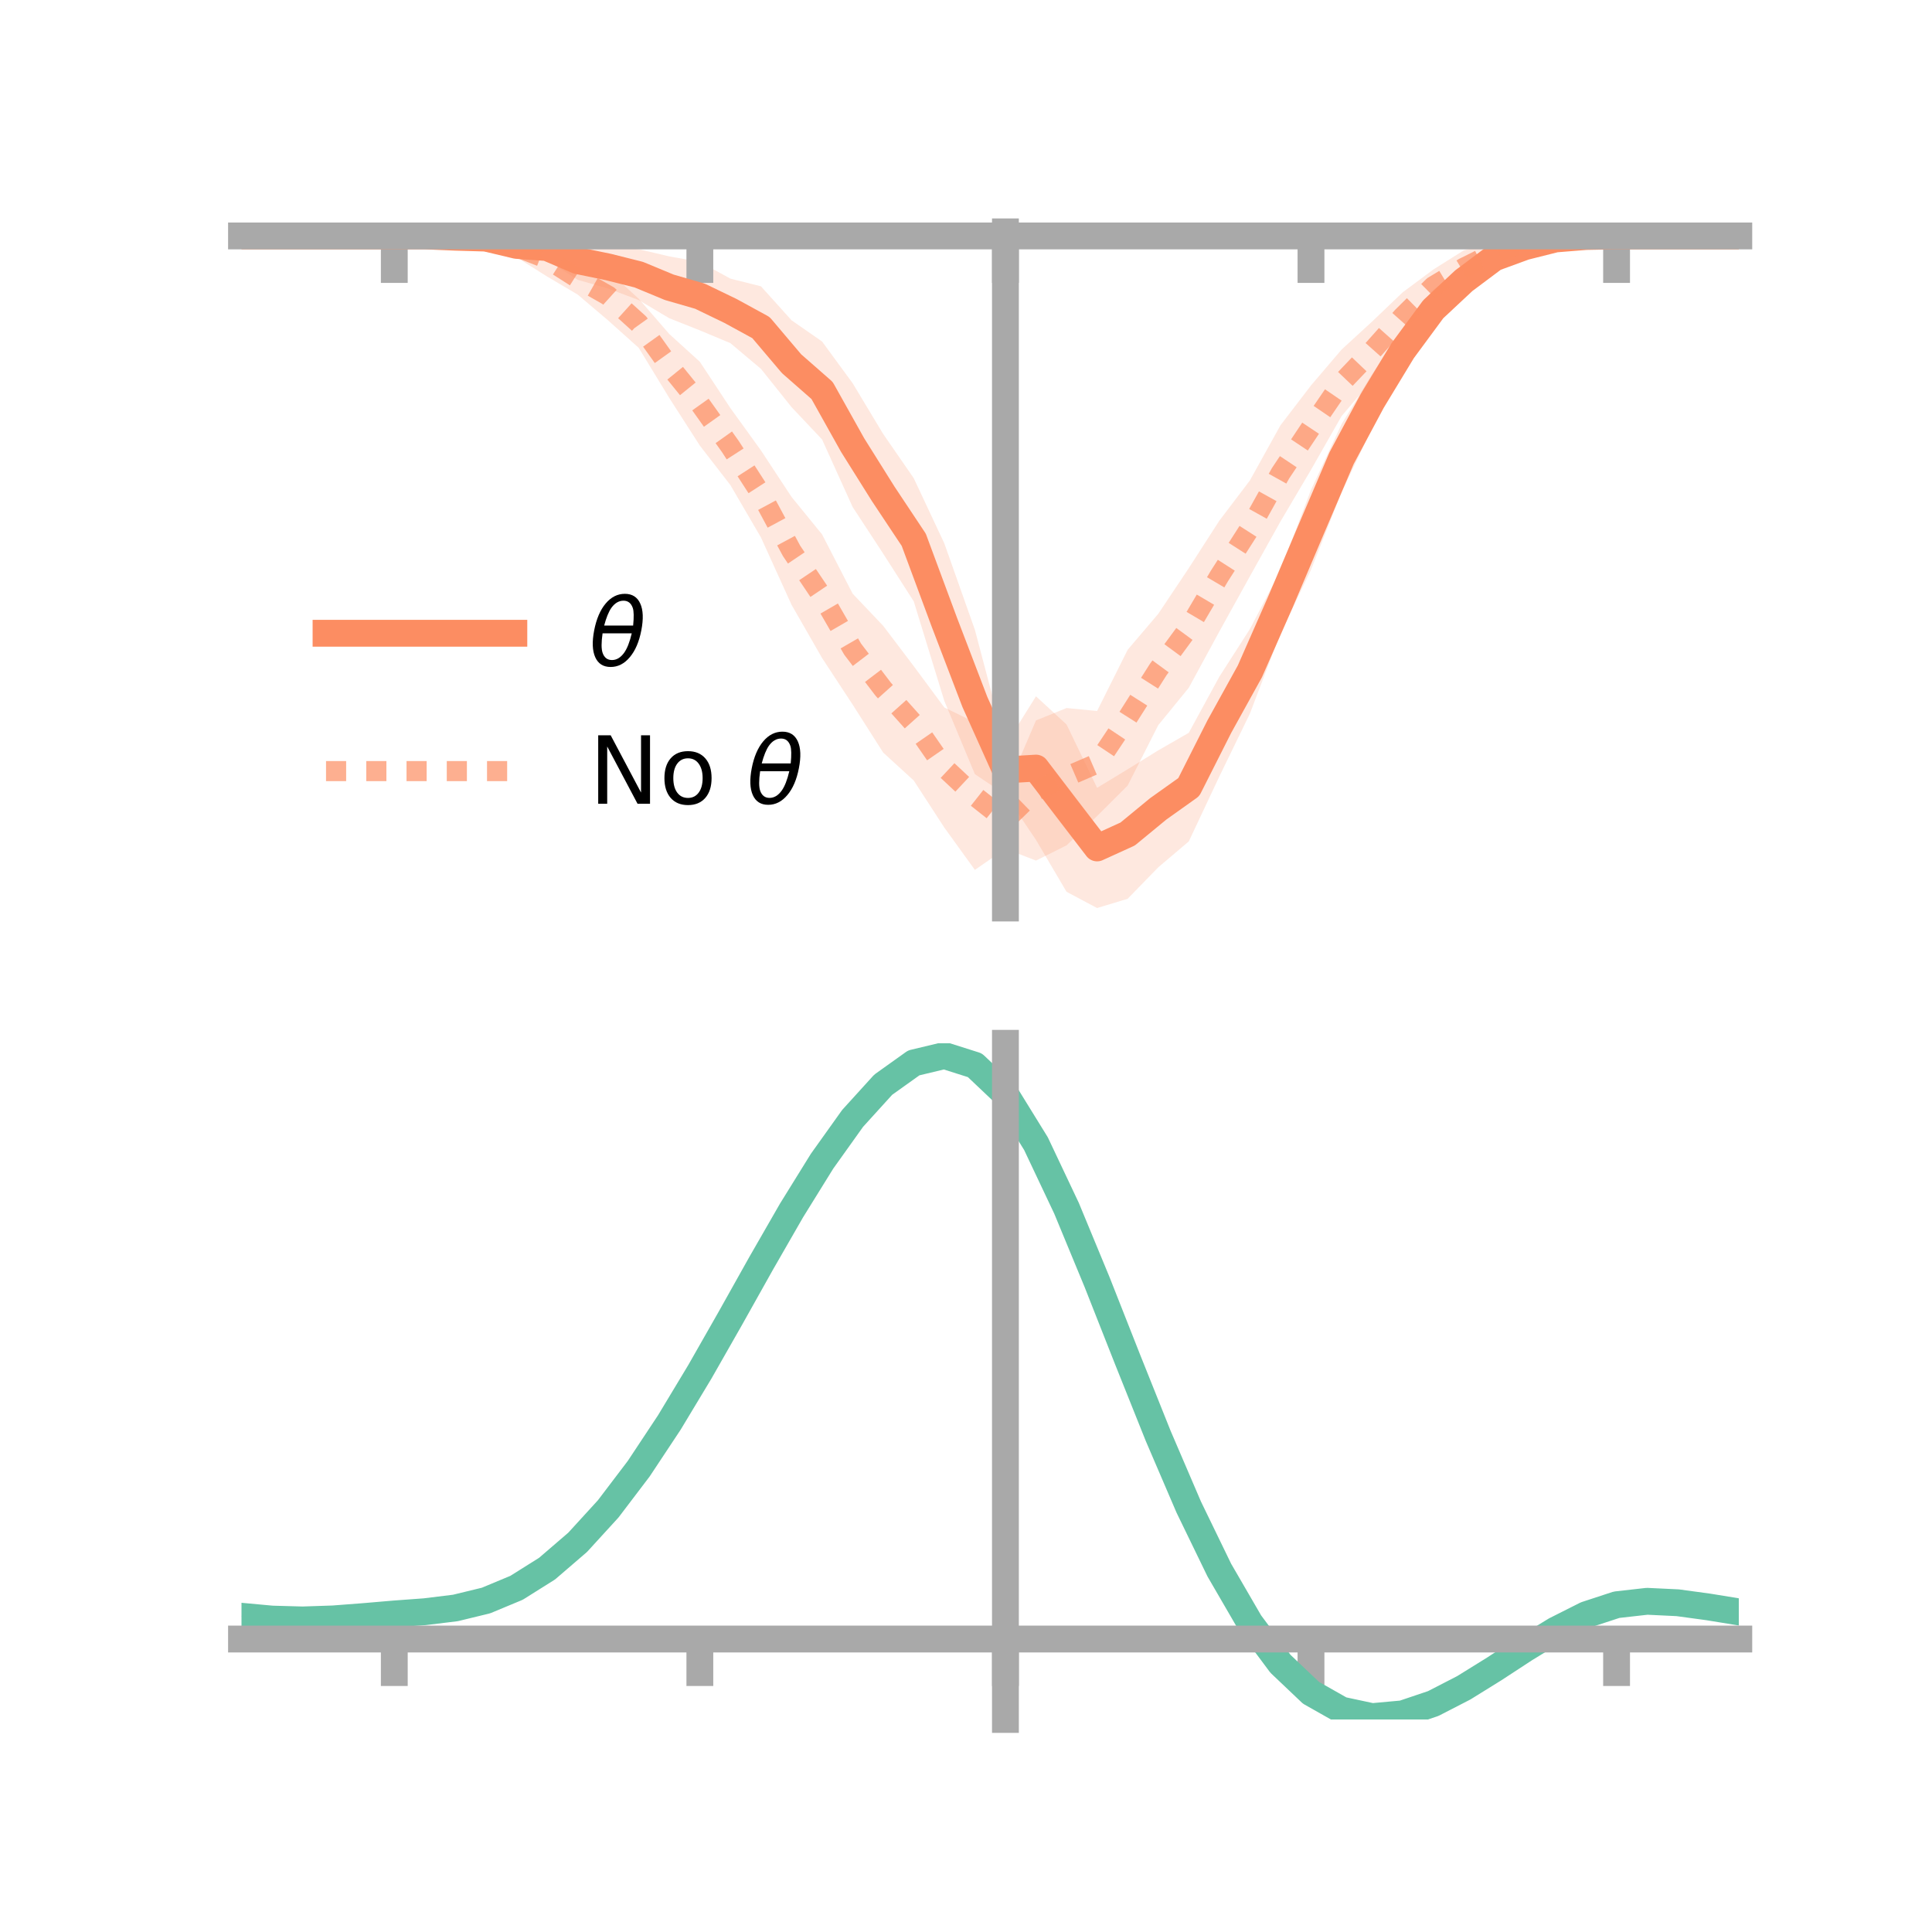 <?xml version="1.0" encoding="utf-8" standalone="no"?>
<!DOCTYPE svg PUBLIC "-//W3C//DTD SVG 1.1//EN"
  "http://www.w3.org/Graphics/SVG/1.1/DTD/svg11.dtd">
<!-- Created with matplotlib (https://matplotlib.org/) -->
<svg height="144pt" version="1.1" viewBox="0 0 144 144" width="144pt" xmlns="http://www.w3.org/2000/svg" xmlns:xlink="http://www.w3.org/1999/xlink">
 <defs>
  <style type="text/css">*{stroke-linecap:butt;stroke-linejoin:round;}</style>
 </defs>
 <g id="figure_1">
  <g id="patch_1">
   <path d="M 0 144 
L 144 144 
L 144 0 
L 0 0 
z
" style="fill:none;"/>
  </g>
  <g id="axes_1">
   <g id="patch_2">
    <path d="M 18 67.68 
L 129.6 67.68 
L 129.6 17.28 
L 18 17.28 
z
" style="fill:none;"/>
   </g>
   <g id="PolyCollection_1">
    <path clip-path="url(#pd075c15d87)" d="M 18 17.584 
L 18 17.584 
L 20.278 17.584 
L 22.555 17.584 
L 24.833 17.584 
L 27.11 17.584 
L 29.388 17.584 
L 31.665 17.504 
L 33.943 17.395 
L 36.22 17.28 
L 38.498 17.445 
L 40.776 17.51 
L 43.053 18.005 
L 45.331 18.287 
L 47.608 18.575 
L 49.886 19.11 
L 52.163 19.522 
L 54.441 20.768 
L 56.718 21.341 
L 58.996 23.871 
L 61.273 25.453 
L 63.551 28.563 
L 65.829 32.348 
L 68.106 35.643 
L 70.384 40.5 
L 72.661 46.937 
L 74.939 55.545 
L 77.216 51.899 
L 79.494 53.997 
L 81.771 58.72 
L 84.049 57.337 
L 86.327 55.929 
L 88.604 54.62 
L 90.882 50.439 
L 93.159 46.888 
L 95.437 42.519 
L 97.714 36.514 
L 99.992 31.613 
L 102.269 27.886 
L 104.547 24.5 
L 106.824 21.588 
L 109.102 20.035 
L 111.38 18.352 
L 113.657 17.918 
L 115.935 17.537 
L 118.212 17.548 
L 120.49 17.584 
L 122.767 17.584 
L 125.045 17.584 
L 127.322 17.584 
L 129.6 17.584 
L 129.6 17.584 
L 129.6 17.584 
L 127.322 17.584 
L 125.045 17.584 
L 122.767 17.584 
L 120.49 17.584 
L 118.212 17.707 
L 115.935 18.087 
L 113.657 18.849 
L 111.38 20.081 
L 109.102 21.809 
L 106.824 24.515 
L 104.547 27.776 
L 102.269 31.904 
L 99.992 36.693 
L 97.714 42.469 
L 95.437 47.207 
L 93.159 53.19 
L 90.882 57.875 
L 88.604 62.715 
L 86.327 64.647 
L 84.049 66.99 
L 81.771 67.68 
L 79.494 66.468 
L 77.216 62.6 
L 74.939 59.23 
L 72.661 57.701 
L 70.384 52.241 
L 68.106 44.824 
L 65.829 41.269 
L 63.551 37.79 
L 61.273 32.756 
L 58.996 30.343 
L 56.718 27.493 
L 54.441 25.578 
L 52.163 24.624 
L 49.886 23.721 
L 47.608 22.366 
L 45.331 21.508 
L 43.053 20.854 
L 40.776 19.395 
L 38.498 19.136 
L 36.22 18.213 
L 33.943 17.967 
L 31.665 17.662 
L 29.388 17.584 
L 27.11 17.584 
L 24.833 17.584 
L 22.555 17.584 
L 20.278 17.584 
L 18 17.584 
z
" style="fill:#fc8d62;fill-opacity:0.2;"/>
   </g>
   <g id="PolyCollection_2">
    <path clip-path="url(#pd075c15d87)" d="M 18 17.584 
L 18 17.584 
L 20.278 17.584 
L 22.555 17.584 
L 24.833 17.584 
L 27.11 17.584 
L 29.388 17.584 
L 31.665 17.506 
L 33.943 17.399 
L 36.22 17.5 
L 38.498 17.642 
L 40.776 17.979 
L 43.053 19.538 
L 45.331 20.192 
L 47.608 22.268 
L 49.886 24.897 
L 52.163 26.966 
L 54.441 30.419 
L 56.718 33.574 
L 58.996 37.036 
L 61.273 39.832 
L 63.551 44.249 
L 65.829 46.646 
L 68.106 49.652 
L 70.384 52.73 
L 72.661 53.837 
L 74.939 59.014 
L 77.216 53.697 
L 79.494 52.773 
L 81.771 52.993 
L 84.049 48.432 
L 86.327 45.755 
L 88.604 42.347 
L 90.882 38.809 
L 93.159 35.81 
L 95.437 31.702 
L 97.714 28.728 
L 99.992 26.058 
L 102.269 23.966 
L 104.547 21.789 
L 106.824 20.094 
L 109.102 18.66 
L 111.38 18.049 
L 113.657 17.687 
L 115.935 17.488 
L 118.212 17.547 
L 120.49 17.584 
L 122.767 17.584 
L 125.045 17.584 
L 127.322 17.584 
L 129.6 17.584 
L 129.6 17.584 
L 129.6 17.584 
L 127.322 17.584 
L 125.045 17.584 
L 122.767 17.584 
L 120.49 17.585 
L 118.212 17.703 
L 115.935 18.059 
L 113.657 18.521 
L 111.38 19.596 
L 109.102 21.259 
L 106.824 22.582 
L 104.547 25.391 
L 102.269 28.331 
L 99.992 31.017 
L 97.714 35.016 
L 95.437 38.872 
L 93.159 42.956 
L 90.882 47.069 
L 88.604 51.263 
L 86.327 54.054 
L 84.049 58.552 
L 81.771 60.823 
L 79.494 63.008 
L 77.216 64.143 
L 74.939 63.26 
L 72.661 64.837 
L 70.384 61.684 
L 68.106 58.176 
L 65.829 56.094 
L 63.551 52.517 
L 61.273 49.045 
L 58.996 45.076 
L 56.718 40.06 
L 54.441 36.158 
L 52.163 33.213 
L 49.886 29.665 
L 47.608 25.928 
L 45.331 23.887 
L 43.053 21.953 
L 40.776 20.609 
L 38.498 19.172 
L 36.22 18.478 
L 33.943 17.949 
L 31.665 17.641 
L 29.388 17.584 
L 27.11 17.584 
L 24.833 17.584 
L 22.555 17.584 
L 20.278 17.584 
L 18 17.584 
z
" style="fill:#fc8d62;fill-opacity:0.2;"/>
   </g>
   <g id="matplotlib.axis_1">
    <g id="xtick_1">
     <g id="line2d_1">
      <defs>
       <path d="M 0 0 
L 0 3.5 
" id="m04f0e7fbe9" style="stroke:#a9a9a9;stroke-width:2;"/>
      </defs>
      <g>
       <use style="fill:#a9a9a9;stroke:#a9a9a9;stroke-width:2;" x="29.388" xlink:href="#m04f0e7fbe9" y="17.584"/>
      </g>
     </g>
    </g>
    <g id="xtick_2">
     <g id="line2d_2">
      <g>
       <use style="fill:#a9a9a9;stroke:#a9a9a9;stroke-width:2;" x="52.163" xlink:href="#m04f0e7fbe9" y="17.584"/>
      </g>
     </g>
    </g>
    <g id="xtick_3">
     <g id="line2d_3">
      <g>
       <use style="fill:#a9a9a9;stroke:#a9a9a9;stroke-width:2;" x="74.939" xlink:href="#m04f0e7fbe9" y="17.584"/>
      </g>
     </g>
    </g>
    <g id="xtick_4">
     <g id="line2d_4">
      <g>
       <use style="fill:#a9a9a9;stroke:#a9a9a9;stroke-width:2;" x="97.714" xlink:href="#m04f0e7fbe9" y="17.584"/>
      </g>
     </g>
    </g>
    <g id="xtick_5">
     <g id="line2d_5">
      <g>
       <use style="fill:#a9a9a9;stroke:#a9a9a9;stroke-width:2;" x="120.49" xlink:href="#m04f0e7fbe9" y="17.584"/>
      </g>
     </g>
    </g>
   </g>
   <g id="matplotlib.axis_2"/>
   <g id="line2d_6">
    <path clip-path="url(#pd075c15d87)" d="M 18 17.584 
L 20.278 17.584 
L 22.555 17.584 
L 24.833 17.584 
L 27.11 17.584 
L 29.388 17.584 
L 31.665 17.583 
L 33.943 17.681 
L 36.22 17.747 
L 38.498 18.29 
L 40.776 18.453 
L 43.053 19.429 
L 45.331 19.898 
L 47.608 20.47 
L 49.886 21.415 
L 52.163 22.073 
L 54.441 23.173 
L 56.718 24.417 
L 58.996 27.107 
L 61.273 29.104 
L 63.551 33.176 
L 65.829 36.809 
L 68.106 40.233 
L 70.384 46.37 
L 72.661 52.319 
L 74.939 57.388 
L 77.216 57.249 
L 79.494 60.232 
L 81.771 63.2 
L 84.049 62.163 
L 86.327 60.288 
L 88.604 58.667 
L 90.882 54.157 
L 93.159 50.039 
L 95.437 44.863 
L 97.714 39.491 
L 99.992 34.153 
L 102.269 29.895 
L 104.547 26.138 
L 106.824 23.051 
L 109.102 20.922 
L 111.38 19.217 
L 113.657 18.384 
L 115.935 17.812 
L 118.212 17.628 
L 120.49 17.584 
L 122.767 17.584 
L 125.045 17.584 
L 127.322 17.584 
L 129.6 17.584 
" style="fill:none;stroke:#fc8d62;stroke-linecap:square;stroke-width:2;"/>
   </g>
   <g id="line2d_7">
    <path clip-path="url(#pd075c15d87)" d="M 18 17.584 
L 20.278 17.584 
L 22.555 17.584 
L 24.833 17.584 
L 27.11 17.584 
L 29.388 17.584 
L 31.665 17.573 
L 33.943 17.674 
L 36.22 17.989 
L 38.498 18.407 
L 40.776 19.294 
L 43.053 20.745 
L 45.331 22.039 
L 47.608 24.098 
L 49.886 27.281 
L 52.163 30.09 
L 54.441 33.288 
L 56.718 36.817 
L 58.996 41.056 
L 61.273 44.438 
L 63.551 48.383 
L 65.829 51.37 
L 68.106 53.914 
L 70.384 57.207 
L 72.661 59.337 
L 74.939 61.137 
L 77.216 58.92 
L 79.494 57.89 
L 81.771 56.908 
L 84.049 53.492 
L 86.327 49.904 
L 88.604 46.805 
L 90.882 42.939 
L 93.159 39.383 
L 95.437 35.287 
L 97.714 31.872 
L 99.992 28.537 
L 102.269 26.148 
L 104.547 23.59 
L 106.824 21.338 
L 109.102 19.96 
L 111.38 18.823 
L 113.657 18.104 
L 115.935 17.773 
L 118.212 17.625 
L 120.49 17.584 
L 122.767 17.584 
L 125.045 17.584 
L 127.322 17.584 
L 129.6 17.584 
" style="fill:none;stroke:#fc8d62;stroke-dasharray:1.5,1.5;stroke-dashoffset:0;stroke-opacity:0.7;stroke-width:1.5;"/>
   </g>
   <g id="patch_3">
    <path d="M 74.939 67.68 
L 74.939 17.28 
" style="fill:none;stroke:#a9a9a9;stroke-linecap:square;stroke-linejoin:miter;stroke-width:2;"/>
   </g>
   <g id="patch_4">
    <path d="M 129.6 67.68 
L 129.6 17.28 
" style="fill:none;"/>
   </g>
   <g id="patch_5">
    <path d="M 18 17.584 
L 129.6 17.584 
" style="fill:none;stroke:#a9a9a9;stroke-linecap:square;stroke-linejoin:miter;stroke-width:2;"/>
   </g>
   <g id="patch_6">
    <path d="M 18 17.28 
L 129.6 17.28 
" style="fill:none;"/>
   </g>
   <g id="legend_1">
    <g id="line2d_8">
     <path d="M 24.3 47.2 
L 38.3 47.2 
" style="fill:none;stroke:#fc8d62;stroke-linecap:square;stroke-width:2;"/>
    </g>
    <g id="line2d_9"/>
    <g id="text_1">
     <!-- $\theta$ -->
     <g transform="translate(43.9 49.65)scale(0.07 -0.07)">
      <defs>
       <path d="M 45.516 34.672 
L 14.453 34.672 
Q 12.359 20.062 14.5 13.875 
Q 17.188 6.25 24.469 6.25 
Q 31.781 6.25 37.359 13.922 
Q 42.234 20.656 45.516 34.672 
z
M 47.016 42.969 
Q 48.344 56.844 46.625 61.719 
Q 43.953 69.438 36.766 69.438 
Q 29.297 69.438 23.828 61.812 
Q 19.531 55.672 16.156 42.969 
z
M 38.188 76.766 
Q 49.906 76.766 54.594 66.406 
Q 59.281 56.109 55.719 37.844 
Q 52.203 19.625 43.453 9.281 
Q 34.766 -1.125 23.047 -1.125 
Q 11.281 -1.125 6.641 9.281 
Q 2 19.625 5.516 37.844 
Q 9.078 56.109 17.719 66.406 
Q 26.422 76.766 38.188 76.766 
z
" id="DejaVuSans-Oblique-952"/>
      </defs>
      <use transform="translate(0 0.234)" xlink:href="#DejaVuSans-Oblique-952"/>
     </g>
    </g>
    <g id="line2d_10">
     <path d="M 24.3 57.474 
L 38.3 57.474 
" style="fill:none;stroke:#fc8d62;stroke-dasharray:1.5,1.5;stroke-dashoffset:0;stroke-opacity:0.7;stroke-width:1.5;"/>
    </g>
    <g id="line2d_11"/>
    <g id="text_2">
     <!-- No $\theta$ -->
     <g transform="translate(43.9 59.924)scale(0.07 -0.07)">
      <defs>
       <path d="M 9.812 72.906 
L 23.094 72.906 
L 55.422 11.922 
L 55.422 72.906 
L 64.984 72.906 
L 64.984 0 
L 51.703 0 
L 19.391 60.984 
L 19.391 0 
L 9.812 0 
z
" id="DejaVuSans-78"/>
       <path d="M 30.609 48.391 
Q 23.391 48.391 19.188 42.75 
Q 14.984 37.109 14.984 27.297 
Q 14.984 17.484 19.156 11.844 
Q 23.344 6.203 30.609 6.203 
Q 37.797 6.203 41.984 11.859 
Q 46.188 17.531 46.188 27.297 
Q 46.188 37.016 41.984 42.703 
Q 37.797 48.391 30.609 48.391 
z
M 30.609 56 
Q 42.328 56 49.016 48.375 
Q 55.719 40.766 55.719 27.297 
Q 55.719 13.875 49.016 6.219 
Q 42.328 -1.422 30.609 -1.422 
Q 18.844 -1.422 12.172 6.219 
Q 5.516 13.875 5.516 27.297 
Q 5.516 40.766 12.172 48.375 
Q 18.844 56 30.609 56 
z
" id="DejaVuSans-111"/>
       <path id="DejaVuSans-32"/>
      </defs>
      <use transform="translate(0 0.234)" xlink:href="#DejaVuSans-78"/>
      <use transform="translate(74.805 0.234)" xlink:href="#DejaVuSans-111"/>
      <use transform="translate(135.986 0.234)" xlink:href="#DejaVuSans-32"/>
      <use transform="translate(167.773 0.234)" xlink:href="#DejaVuSans-Oblique-952"/>
     </g>
    </g>
   </g>
  </g>
  <g id="axes_2">
   <g id="patch_7">
    <path d="M 18 128.16 
L 129.6 128.16 
L 129.6 77.76 
L 18 77.76 
z
" style="fill:none;"/>
   </g>
   <g id="PolyCollection_3">
    <path clip-path="url(#paf36dd1183)" d="M 18 120.508 
L 18 120.427 
L 20.278 120.646 
L 22.555 120.71 
L 24.833 120.626 
L 27.11 120.444 
L 29.388 120.241 
L 31.665 120.068 
L 33.943 119.784 
L 36.22 119.226 
L 38.498 118.267 
L 40.776 116.815 
L 43.053 114.82 
L 45.331 112.273 
L 47.608 109.207 
L 49.886 105.69 
L 52.163 101.823 
L 54.441 97.734 
L 56.718 93.578 
L 58.996 89.53 
L 61.273 85.78 
L 63.551 82.525 
L 65.829 79.969 
L 68.106 78.315 
L 70.384 77.76 
L 72.661 78.493 
L 74.939 80.684 
L 77.216 84.423 
L 79.494 89.308 
L 81.771 94.891 
L 84.049 100.753 
L 86.327 106.528 
L 88.604 111.916 
L 90.882 116.683 
L 93.159 120.663 
L 95.437 123.76 
L 97.714 125.944 
L 99.992 127.243 
L 102.269 127.735 
L 104.547 127.534 
L 106.824 126.779 
L 109.102 125.626 
L 111.38 124.236 
L 113.657 122.774 
L 115.935 121.4 
L 118.212 120.266 
L 120.49 119.524 
L 122.767 119.27 
L 125.045 119.385 
L 127.322 119.704 
L 129.6 120.088 
L 129.6 120.194 
L 129.6 120.194 
L 127.322 119.835 
L 125.045 119.535 
L 122.767 119.431 
L 120.49 119.691 
L 118.212 120.443 
L 115.935 121.604 
L 113.657 123.022 
L 111.38 124.535 
L 109.102 125.973 
L 106.824 127.164 
L 104.547 127.945 
L 102.269 128.16 
L 99.992 127.678 
L 97.714 126.398 
L 95.437 124.258 
L 93.159 121.24 
L 90.882 117.375 
L 88.604 112.754 
L 86.327 107.531 
L 84.049 101.928 
L 81.771 96.237 
L 79.494 90.811 
L 77.216 86.061 
L 74.939 82.425 
L 72.661 80.3 
L 70.384 79.591 
L 68.106 80.129 
L 65.829 81.726 
L 63.551 84.187 
L 61.273 87.314 
L 58.996 90.912 
L 56.718 94.789 
L 54.441 98.764 
L 52.163 102.671 
L 49.886 106.365 
L 47.608 109.724 
L 45.331 112.654 
L 43.053 115.095 
L 40.776 117.017 
L 38.498 118.426 
L 36.22 119.364 
L 33.943 119.911 
L 31.665 120.187 
L 29.388 120.349 
L 27.11 120.537 
L 24.833 120.701 
L 22.555 120.771 
L 20.278 120.709 
L 18 120.508 
z
" style="fill:#66c2a5;fill-opacity:0.2;"/>
   </g>
   <g id="matplotlib.axis_3">
    <g id="xtick_6">
     <g id="line2d_12">
      <g>
       <use style="fill:#a9a9a9;stroke:#a9a9a9;stroke-width:2;" x="29.388" xlink:href="#m04f0e7fbe9" y="122.165"/>
      </g>
     </g>
    </g>
    <g id="xtick_7">
     <g id="line2d_13">
      <g>
       <use style="fill:#a9a9a9;stroke:#a9a9a9;stroke-width:2;" x="52.163" xlink:href="#m04f0e7fbe9" y="122.165"/>
      </g>
     </g>
    </g>
    <g id="xtick_8">
     <g id="line2d_14">
      <g>
       <use style="fill:#a9a9a9;stroke:#a9a9a9;stroke-width:2;" x="74.939" xlink:href="#m04f0e7fbe9" y="122.165"/>
      </g>
     </g>
    </g>
    <g id="xtick_9">
     <g id="line2d_15">
      <g>
       <use style="fill:#a9a9a9;stroke:#a9a9a9;stroke-width:2;" x="97.714" xlink:href="#m04f0e7fbe9" y="122.165"/>
      </g>
     </g>
    </g>
    <g id="xtick_10">
     <g id="line2d_16">
      <g>
       <use style="fill:#a9a9a9;stroke:#a9a9a9;stroke-width:2;" x="120.49" xlink:href="#m04f0e7fbe9" y="122.165"/>
      </g>
     </g>
    </g>
   </g>
   <g id="matplotlib.axis_4"/>
   <g id="line2d_17">
    <path clip-path="url(#paf36dd1183)" d="M 18 120.467 
L 20.278 120.677 
L 22.555 120.74 
L 24.833 120.664 
L 27.11 120.49 
L 29.388 120.295 
L 31.665 120.128 
L 33.943 119.848 
L 36.22 119.295 
L 38.498 118.347 
L 40.776 116.916 
L 43.053 114.957 
L 45.331 112.464 
L 47.608 109.466 
L 49.886 106.027 
L 52.163 102.247 
L 54.441 98.249 
L 56.718 94.184 
L 58.996 90.221 
L 61.273 86.547 
L 63.551 83.356 
L 65.829 80.848 
L 68.106 79.222 
L 70.384 78.676 
L 72.661 79.397 
L 74.939 81.555 
L 77.216 85.242 
L 79.494 90.06 
L 81.771 95.564 
L 84.049 101.34 
L 86.327 107.03 
L 88.604 112.335 
L 90.882 117.029 
L 93.159 120.951 
L 95.437 124.009 
L 97.714 126.171 
L 99.992 127.46 
L 102.269 127.947 
L 104.547 127.739 
L 106.824 126.972 
L 109.102 125.799 
L 111.38 124.386 
L 113.657 122.898 
L 115.935 121.502 
L 118.212 120.355 
L 120.49 119.608 
L 122.767 119.351 
L 125.045 119.46 
L 127.322 119.77 
L 129.6 120.141 
" style="fill:none;stroke:#66c2a5;stroke-linecap:square;stroke-width:2;"/>
   </g>
   <g id="patch_8">
    <path d="M 74.939 128.16 
L 74.939 77.76 
" style="fill:none;stroke:#a9a9a9;stroke-linecap:square;stroke-linejoin:miter;stroke-width:2;"/>
   </g>
   <g id="patch_9">
    <path d="M 129.6 128.16 
L 129.6 77.76 
" style="fill:none;"/>
   </g>
   <g id="patch_10">
    <path d="M 18 122.165 
L 129.6 122.165 
" style="fill:none;stroke:#a9a9a9;stroke-linecap:square;stroke-linejoin:miter;stroke-width:2;"/>
   </g>
   <g id="patch_11">
    <path d="M 18 77.76 
L 129.6 77.76 
" style="fill:none;"/>
   </g>
  </g>
 </g>
 <defs>
  <clipPath id="pd075c15d87">
   <rect height="50.4" width="111.6" x="18" y="17.28"/>
  </clipPath>
  <clipPath id="paf36dd1183">
   <rect height="50.4" width="111.6" x="18" y="77.76"/>
  </clipPath>
 </defs>
</svg>
